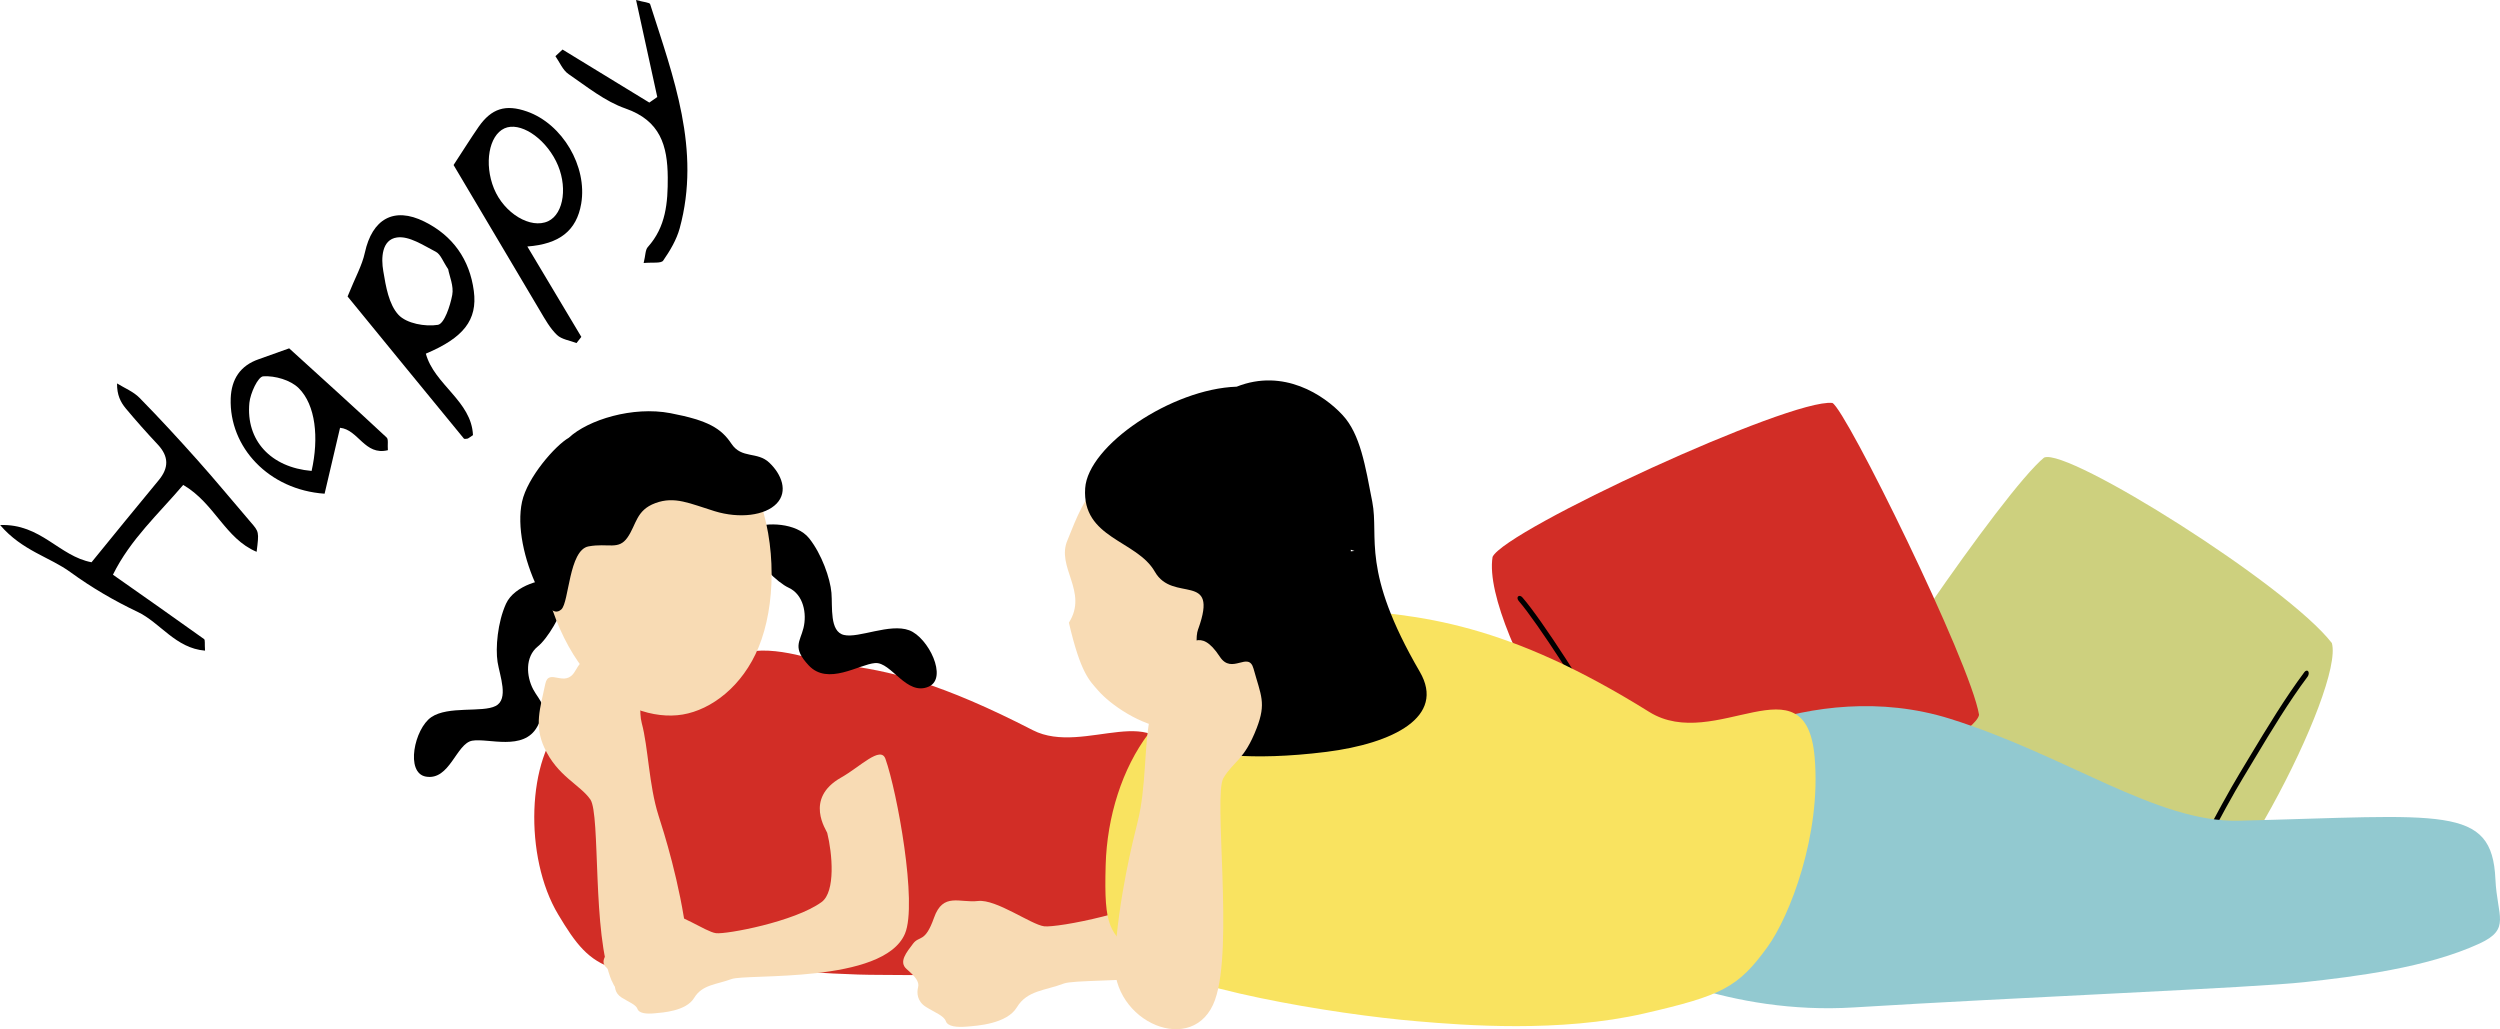 <?xml version="1.0" encoding="UTF-8"?>
<svg id="_レイヤー_2" data-name="レイヤー 2" xmlns="http://www.w3.org/2000/svg" viewBox="0 0 207.41 85.37">
  <defs>
    <style>
      .cls-1 {
        fill: #f9e360;
      }

      .cls-2 {
        fill: #f8dbb4;
      }

      .cls-3 {
        fill: #92c9d0;
      }

      .cls-4 {
        fill: #cdd07e;
      }

      .cls-5 {
        fill: #d22d26;
      }
    </style>
  </defs>
  <g id="_レイヤー_1-2" data-name="レイヤー 1">
    <g>
      <path class="cls-5" d="m97.48,63.85c-1.06-6.18-7.49-1.06-11.79-3.27-7.53-3.87-11.87-5-16.24-5.46-1.45-.15-5.17-1.72-7.81-.92-3.16.96-3.79,2.45-7.92,3.2-1.98.36-4.51.16-6.83,2.38-3.18,3.04-3.44,11.33-.58,16.09,2.9,4.85,4.15,5.61,16.4,4.67.72-.05,1.37-.09,1.98-.12,3,.31,6.08.46,8.29.46,5.29,0,16.95.63,20.53-5.31,1.21-2.01,4.81-6.95,4-11.72Z"/>
      <g>
        <path d="m46.17,48.13c-1.01-.22-3.49.42-4.19,1.96s-.88,3.67-.7,4.83c.19,1.17.95,3.08-.16,3.65-1.1.57-3.94-.03-5.34.93-1.4.96-2.17,4.62-.45,4.93,1.99.35,2.52-2.75,3.85-2.98,1.33-.23,4.26.89,5.39-1.16.98-1.77.23-2.04-.34-3.11-.56-1.07-.68-2.68.38-3.54.84-.67,2.01-2.7,2.15-3.66.16-1.1.21-1.3-.6-1.86Z"/>
        <path d="m62.59,43.78c.92-.46,3.49-.44,4.54.88s1.75,3.34,1.85,4.52c.1,1.18-.17,3.22,1.04,3.5,1.21.29,3.81-.99,5.41-.39,1.59.59,3.23,3.96,1.63,4.67-1.85.83-3.11-2.06-4.46-1.95s-3.92,1.9-5.51.19c-1.38-1.48-.72-1.93-.43-3.1.29-1.18.01-2.77-1.23-3.34-.98-.45-2.6-2.13-2.97-3.02-.43-1.03-.52-1.21.13-1.95Z"/>
        <path class="cls-2" d="m62.94,53.69c-1.34,3.26-3.93,5.19-6.3,5.59-2.37.4-5.45-.59-7.78-3.23-4.88-5.53-7.13-19.45,3.67-21.26,10.8-1.81,13.22,12.08,10.41,18.9Z"/>
        <path d="m47.2,36.31c1.59-1.48,5.3-2.63,8.43-2.03,3.13.6,4.2,1.26,5.05,2.53.85,1.28,2.15.62,3.15,1.58,1.01.96,1.57,2.37.61,3.38-.96,1.01-3.1,1.27-5.15.64s-3.31-1.27-4.92-.67c-1.6.59-1.56,1.77-2.31,2.85-.75,1.08-1.59.44-3.23.74-1.64.3-1.61,4.64-2.26,5.23-.7.62-1.33-.44-1.98-1.79-1.11-2.32-1.72-5.11-1.28-7.14.44-2.03,2.77-4.68,3.88-5.31Z"/>
      </g>
      <path class="cls-2" d="m50.76,81.4c-1.64-3.83-.93-13.84-1.78-15.07-.85-1.23-2.74-1.93-3.82-4.3-.85-1.85-.35-3.25.08-5.29.29-1.39,1.64.4,2.47-1.06,1.39-2.45,2.2-.72,2.99-1.04,1.37-.56,1.74-.75,2.14,1.2.4,1.95.16,3.26.4,4.14.55,2.05.59,5.15,1.39,7.67.42,1.31,1.79,5.58,2.36,10.2.57,4.64-4.59,7.36-6.23,3.53Z"/>
      <path class="cls-2" d="m68.63,69.1c.42,1.69.71,4.88-.47,5.74-2.24,1.63-7.9,2.69-8.76,2.58-.87-.11-3.17-1.81-4.38-1.67-1.21.14-2.31-.59-2.91,1.11-.6,1.69-.96,1.15-1.38,1.72-.42.56-.98,1.2-.43,1.68.55.47.85.83.76,1.2-.09.37-.07.93.51,1.3.58.37,1.19.58,1.32.95.13.37.76.42,1.4.36.65-.06,2.63-.17,3.3-1.28.67-1.11,1.85-1.1,3.09-1.56,1.24-.47,12.63.42,14.4-3.77,1.05-2.49-.65-11.77-1.62-14.5-.4-1.12-2.1.66-3.68,1.55-3.1,1.75-1.19,4.41-1.14,4.61Z"/>
    </g>
    <g>
      <path class="cls-4" d="m169.6,37.96c1.96-.83,20.13,10.57,23.86,15.39,1.04,3.65-9.31,23.93-15.21,26.15-2.49.19-23.67-14.9-25.07-18.14-.12-1.2,12.97-20.59,16.42-23.41Z"/>
      <path d="m180.04,76.03c-.1-.04-.14-.19-.09-.35.82-2.35,4.24-8.84,5.86-11.52.29-.48.59-.98.89-1.48,1.42-2.36,2.9-4.8,4.49-6.93.1-.13.24-.15.31-.05.07.1.05.29-.04.42-1.57,2.1-3.03,4.52-4.44,6.87-.3.5-.6.99-.89,1.48-1.61,2.64-5,9.11-5.78,11.34-.06.16-.19.26-.3.23,0,0,0,0,0,0Z"/>
    </g>
    <g>
      <path class="cls-5" d="m164.19,59.3c-.26,2.11-19.17,12.23-25.2,13.08-3.68-.91-16.16-19.96-15.16-26.18,1.07-2.25,24.68-13.16,28.19-12.77,1.1.49,11.44,21.48,12.17,25.87Z"/>
      <path d="m125.96,49.47c.09-.07.24-.03.35.1,1.64,1.88,5.58,8.07,7.09,10.81.27.5.55,1,.84,1.51,1.34,2.41,2.73,4.9,3.79,7.34.06.15.02.28-.11.3-.12.01-.28-.1-.34-.25-1.04-2.4-2.42-4.87-3.76-7.26-.28-.51-.57-1.01-.84-1.51-1.49-2.7-5.43-8.87-6.98-10.65-.11-.13-.14-.3-.05-.37,0,0,0,0,0,0Z"/>
    </g>
    <g>
      <path class="cls-3" d="m138.17,64.49c.75-1.68,12.03-8.48,23.61-4.86,9.67,3.03,17.16,8.63,23.97,8.46,17-.42,21-1.35,21.28,4.86.14,3.08,1.31,4.12-1.32,5.33-4.38,2.02-10.34,2.74-14.5,3.2-4.24.47-23.78,1.26-37.41,2.1-10.19.63-18.57-3.38-21.29-5.34-4.11-2.95,4.82-11.87,5.66-13.77Z"/>
      <path class="cls-2" d="m98.22,66.41c.53,2.12.89,6.13-.59,7.2-2.81,2.04-9.91,3.37-11,3.24-1.09-.14-3.98-2.27-5.49-2.1-1.52.18-2.9-.74-3.65,1.39-.75,2.12-1.21,1.45-1.74,2.15-.53.71-1.22,1.51-.53,2.11s1.07,1.04.95,1.5c-.12.46-.09,1.17.64,1.63.72.46,1.5.73,1.66,1.19.16.46.95.52,1.76.45.81-.07,3.3-.21,4.14-1.61.85-1.4,2.33-1.37,3.88-1.96s15.85.53,18.06-4.72c1.32-3.13-.81-14.76-2.03-18.19-.5-1.4-2.64.82-4.62,1.94-3.9,2.19-1.5,5.53-1.43,5.79Z"/>
      <path class="cls-1" d="m94.34,79.3c-2.28-1.96-2.76-2.25-2.61-7.52.11-4.02,1.37-8.03,3.56-10.92,3.81-5.02,10.44-10.55,15-10.33,7.67.37,14.85,1.25,26.53,8.53,5.49,3.43,13-4.6,13.73,3.76.56,6.45-2.07,13.2-3.91,15.74-2.45,3.39-3.81,4.04-10.23,5.52-7.01,1.61-14.95.98-18.82.65-6.93-.58-20.19-2.78-23.27-5.43Z"/>
      <g>
        <path class="cls-2" d="m106.08,50.79c.78-5.89-.62-13.12-7.78-13.63-7.17-.51-8.92,5.8-9.73,7.64-.99,2.25,1.75,4.28.11,6.86.98,4.22,1.72,4.81,2.42,5.62,1.01,1.17,3.53,2.93,5.86,3.16,1.86.18,4.31-1.31,5.61-2.54,1.23-1.15,1.99-2.29,2.58-3.42.41-.16.89-.22,1.49-1.01.27-.36.69-1.58.56-2.14-.16-.7-.93-.71-1.13-.54Z"/>
        <path d="m99.41,52.17c-.54,1.5.86,3.66-1.13,5.59-2.02,1.95-1.92,3.59-.11,4.18,1.79.58,5.44,1.24,11.86.44,5.55-.7,9.94-2.91,7.76-6.65-4.92-8.46-3.36-11.1-3.94-14.1-.58-2.99-.99-5.6-2.46-7.19-1.55-1.68-4.91-3.9-8.79-2.36-5.39.18-12.34,4.88-12.57,8.43-.27,4.18,4.28,4.29,5.78,6.92,1.5,2.64,5.33-.08,3.61,4.73Zm12.64-6.57c.1.04.21.07.32.11l-.3.03v-.13Z"/>
      </g>
      <path class="cls-2" d="m100.81,82.93c1.55-4.34-.16-16.96.69-18.38.85-1.42,1.72-1.45,2.76-4.14.81-2.1.35-2.71-.26-4.93-.42-1.52-1.79.55-2.8-1-1.71-2.61-2.48-.64-3.38-.94-1.55-.52-1.98-.71-2.28,1.47-.3,2.18.05,3.62-.15,4.61-.47,2.31-.29,5.73-1.01,8.58-.37,1.48-1.59,6.29-1.9,11.44-.31,5.17,6.61,8.13,8.33,3.3Z"/>
    </g>
    <g>
      <path d="m7.6,46.64c1.92-2.35,3.72-4.58,5.55-6.78.87-1.04.87-1.99-.07-2.99-.91-.97-1.8-1.97-2.65-2.99-.42-.51-.73-1.1-.72-2.07.63.39,1.36.68,1.87,1.2,1.65,1.68,3.24,3.41,4.81,5.17,1.5,1.68,2.93,3.42,4.4,5.13.7.81.71.8.5,2.47-2.62-1.1-3.47-4.02-6.09-5.55-2.01,2.37-4.39,4.52-5.83,7.45,2.59,1.82,5.09,3.57,7.56,5.34.1.07.04.38.08.96-2.45-.2-3.72-2.33-5.6-3.22-1.94-.92-3.82-2.02-5.55-3.28-1.73-1.27-4.02-1.78-5.85-3.92,3.39-.13,4.89,2.59,7.6,3.09Z"/>
      <path d="m43.75,20.45c1.69,2.82,3.08,5.16,4.48,7.5-.13.17-.26.34-.4.51-.55-.21-1.23-.3-1.62-.67-.58-.56-.99-1.3-1.41-2.01-2.41-4.05-4.81-8.1-7.17-12.09.78-1.19,1.41-2.2,2.08-3.17,1.07-1.53,2.24-1.89,4.01-1.27,2.94,1.03,5.02,4.55,4.5,7.64-.38,2.24-1.8,3.36-4.47,3.56Zm2.38-7.08c-1.01-2.01-3.02-3.29-4.28-2.72-1.29.59-1.7,2.94-.87,4.99.84,2.06,3.05,3.39,4.5,2.71,1.33-.63,1.64-3.01.65-4.98Z"/>
      <path d="m28.84,24.59c.63-1.57,1.2-2.56,1.43-3.63.61-2.79,2.4-3.83,4.93-2.58,2.37,1.17,3.77,3.16,4.11,5.76.32,2.42-.87,3.89-3.98,5.2.7,2.58,3.79,3.93,3.91,6.76-.29.19-.36.26-.45.29-.1.02-.26.04-.3,0-3.3-4.01-6.58-8.04-9.65-11.79Zm8.34-2.26c-.43-.63-.62-1.23-1.02-1.44-1.03-.53-2.21-1.33-3.22-1.19-1.28.18-1.33,1.72-1.14,2.8.21,1.27.46,2.76,1.26,3.62.67.72,2.22,1,3.27.83.53-.09,1.02-1.57,1.19-2.48.14-.74-.24-1.57-.34-2.15Z"/>
      <path d="m46.67,4.11c2.4,1.47,4.8,2.93,7.2,4.4.22-.15.44-.31.66-.46-.57-2.6-1.14-5.19-1.76-8.05.67.19,1.13.2,1.17.35,1.93,6.05,4.23,12.07,2.45,18.59-.26.95-.8,1.86-1.37,2.68-.17.25-.88.13-1.62.2.16-.64.13-1.09.35-1.33,1.5-1.67,1.66-3.68,1.65-5.77-.02-2.63-.61-4.71-3.51-5.72-1.7-.59-3.21-1.82-4.73-2.86-.47-.32-.73-.98-1.08-1.48.2-.18.4-.37.59-.55Z"/>
      <path d="m28.21,35.5c-.43,1.85-.87,3.69-1.28,5.46-4.63-.32-7.93-3.86-7.79-7.91.06-1.59.79-2.72,2.33-3.25.83-.29,1.66-.59,2.52-.9,2.71,2.46,5.42,4.91,8.09,7.4.16.15.06.57.1,1.05-1.93.48-2.45-1.72-3.98-1.86Zm-2.36,3.58c.62-2.76.34-5.48-1.07-6.88-.68-.67-1.96-1.04-2.94-.98-.44.03-1.07,1.4-1.15,2.2-.3,3.11,1.77,5.36,5.16,5.65Z"/>
    </g>
  </g>
</svg>